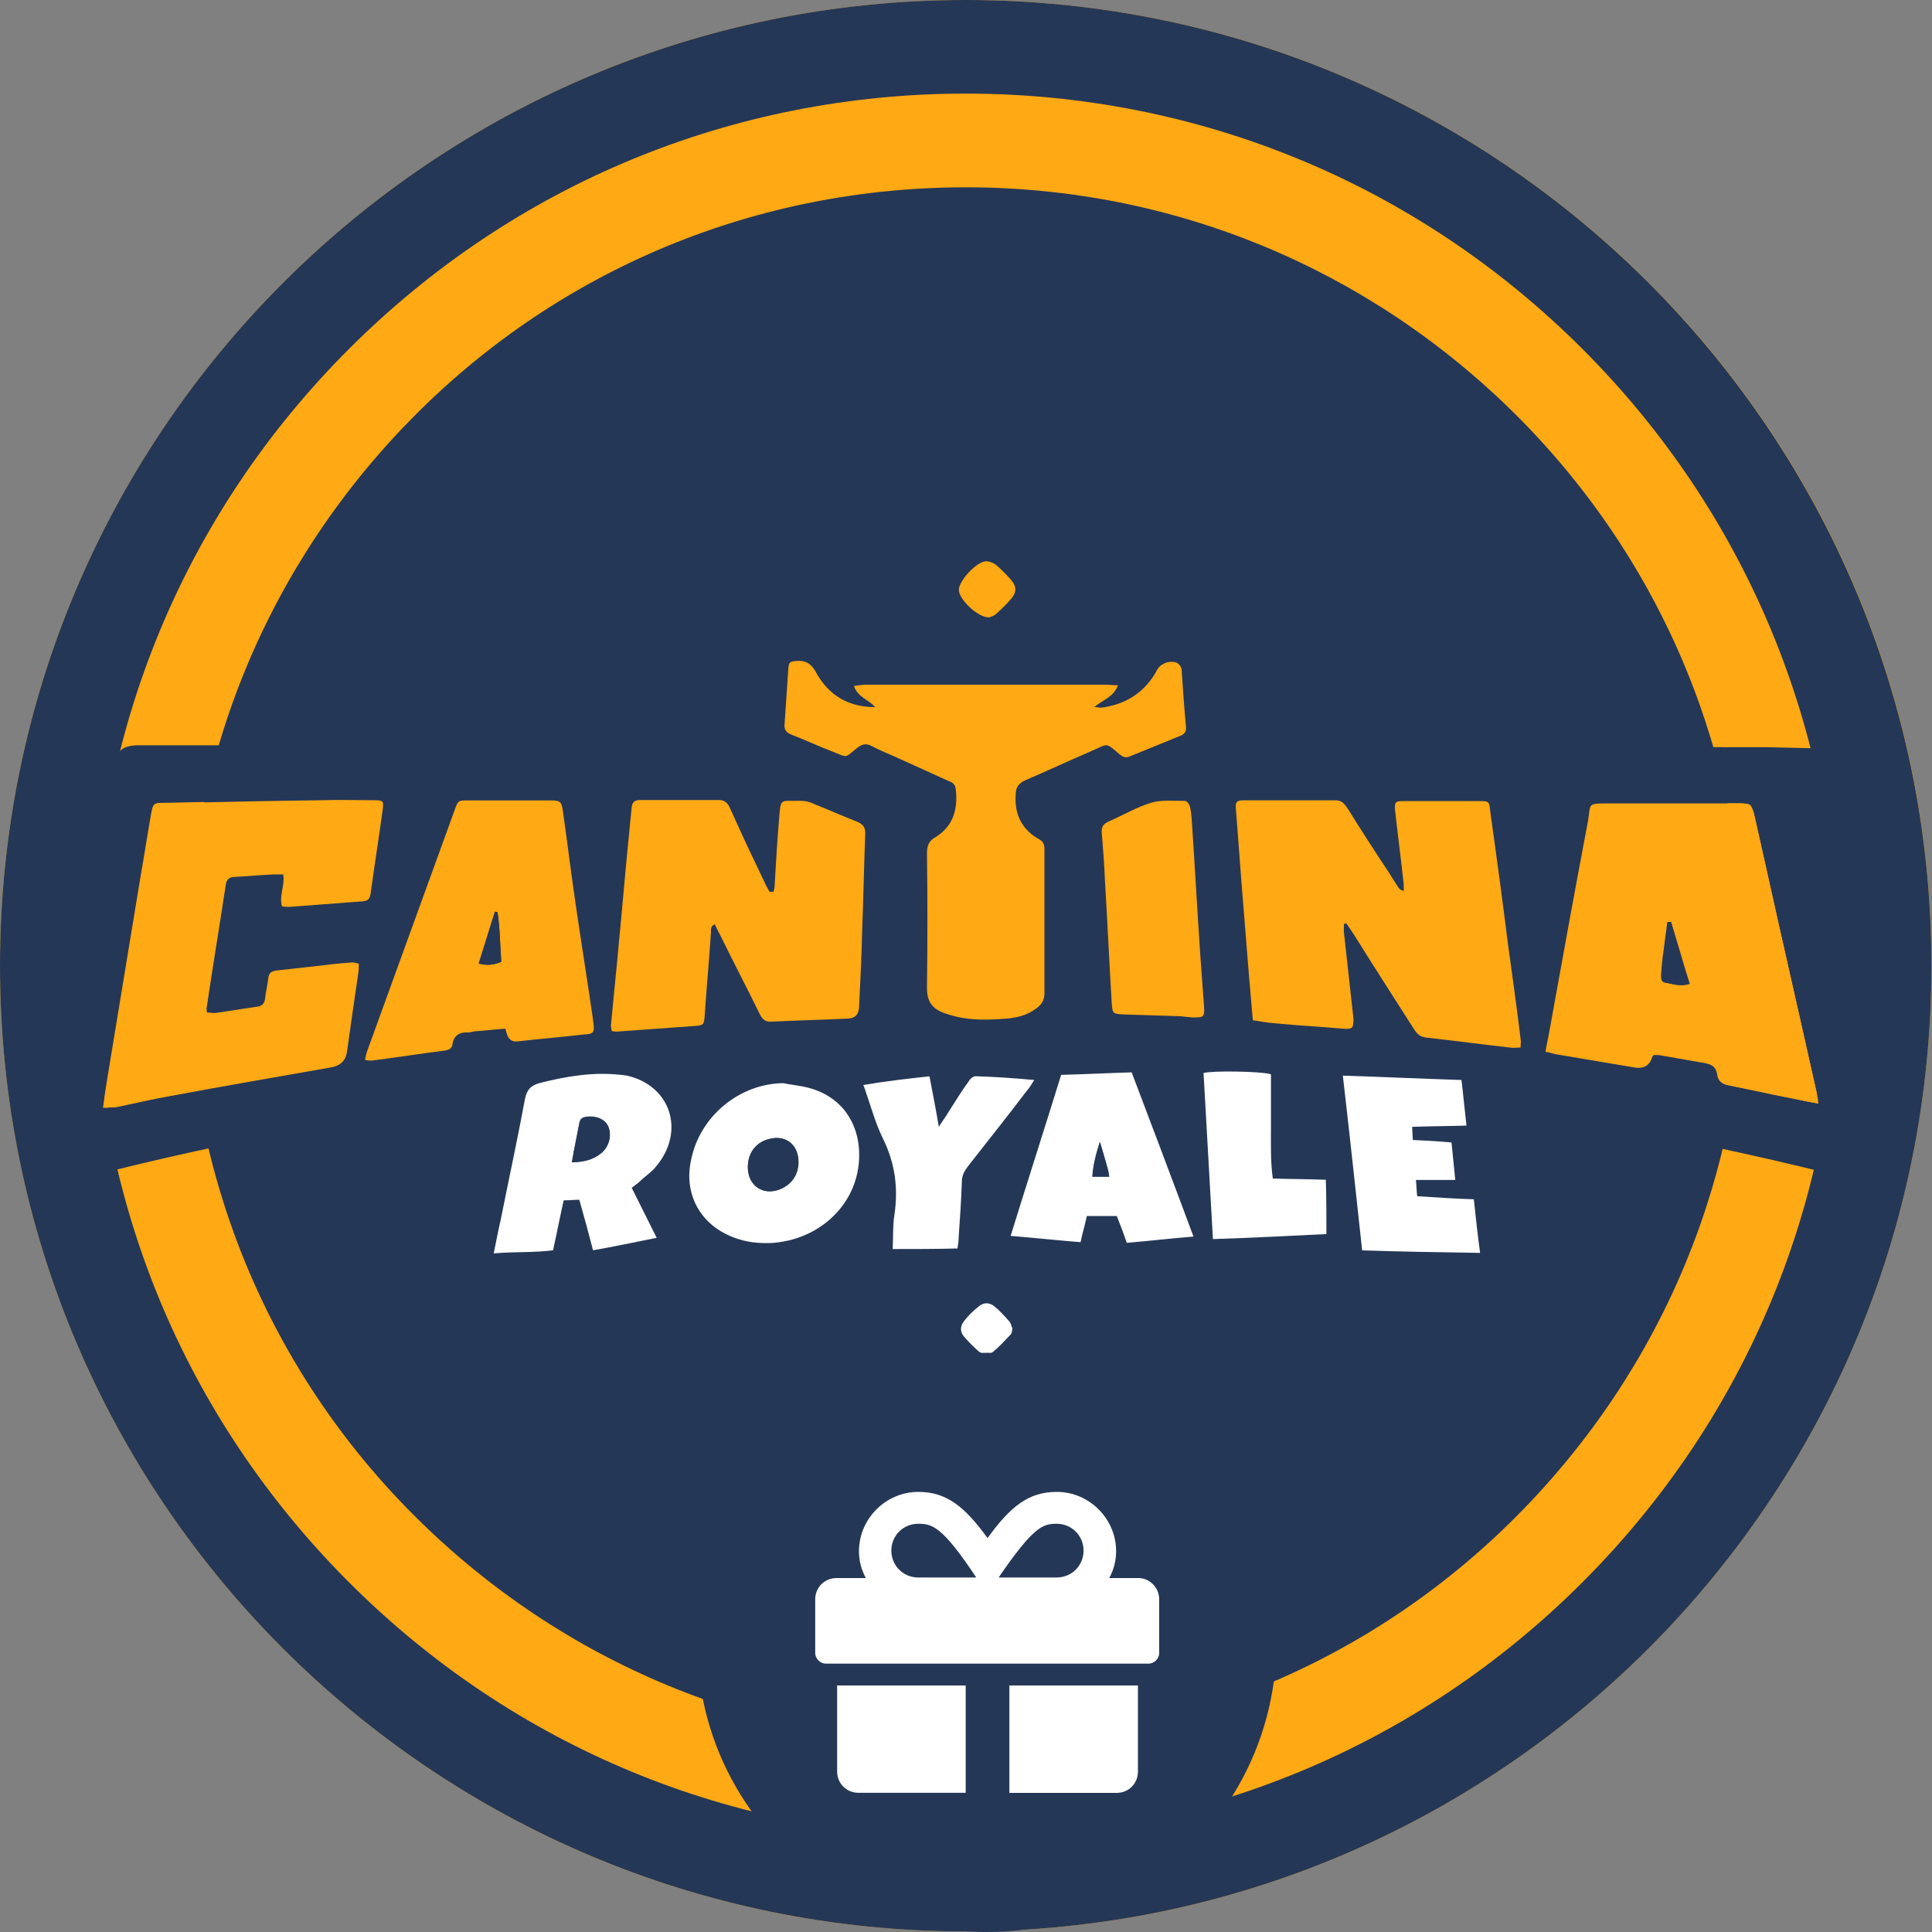 <?xml version="1.0" encoding="UTF-8"?><svg id="Layer_2" xmlns="http://www.w3.org/2000/svg" viewBox="0 0 200 200"><rect x="0" y="0" width="200" height="200" fill="#808080" stroke="none"/><defs><style>.cls-1{fill:#fff;}.cls-2{fill:#ffa914;}.cls-3{fill:#253756;}</style></defs><g id="Layer_1-2"><g><g><circle class="cls-3" cx="99.96" cy="99.99" r="90.27"/><path class="cls-2" d="M99.97,19.39c21.52,0,41.74,8.4,57,23.59,15.25,15.25,23.59,35.48,23.59,57s-8.4,41.74-23.59,57c-15.19,15.25-35.48,23.59-57,23.59s-41.74-8.4-57-23.59c-15.25-15.19-23.59-35.48-23.59-57s8.4-41.74,23.59-57c15.19-15.25,35.48-23.59,57-23.59m0-19.39C44.78,0,0,44.78,0,99.97s44.78,99.97,99.97,99.97,99.97-44.78,99.97-99.97C200,44.78,155.22,0,99.97,0h0Z"/></g><path class="cls-3" d="M99.97,9.69c24.1,0,46.79,9.37,63.84,26.43,17.06,17.06,26.43,39.74,26.43,63.84s-9.37,46.79-26.43,63.84c-17.06,17.06-39.74,26.43-63.84,26.43s-46.79-9.37-63.84-26.43c-17.06-17.06-26.43-39.68-26.43-63.84s9.37-46.79,26.43-63.84c17.06-17.06,39.74-26.43,63.84-26.43m0-9.69C44.78,0,0,44.78,0,99.97s44.78,99.97,99.97,99.97,99.97-44.78,99.97-99.97S155.22,0,99.97,0h0Z"/><g><path class="cls-3" d="M156.83,114.89c.26,1.87,.52,3.55,.78,5.23,.52,3.36,1.1,6.79,1.62,10.15,.32,2.33-.52,3.75-2.84,4.46-.58,.19-1.23,.26-1.87,.26-4.33,0-8.59-.06-12.92-.13-.39,0-.84-.06-1.23-.13-1.16-.06-2.2-.45-2.84-1.55-1.42,.19-2.84,.39-4.26,.52-2.52,.26-5.04,.45-7.5,.65-1.1,.06-1.23-.06-2.13-1.29-.97,.19-1.94,.32-2.71,1.16-1.29,1.36-2.97,1.87-4.85,1.94h-1.55c-.65,1.74-2.07,2.78-3.36,3.94-1.94,1.74-3.94,3.42-5.75,5.17-1.94,1.87-4.72,1.81-6.66,0-2.33-2.2-4.78-4.33-7.17-6.46-.71-.58-1.29-1.29-1.68-2.13-.19-.45-.45-.52-.9-.52-.65,0-1.23-.06-1.87-.13-1.42-.13-2.65-.71-3.62-1.68-.45-.45-.9-.58-1.62-.58-1.81,.13-3.55,.06-5.3-.32-.32-.06-.71-.13-1.03-.26-1.68-.58-2.97-1.55-3.23-3.75-.19,.45-.26,.71-.39,.97-.13,.45-.26,.84-.45,1.29-.45,.97-1.23,1.62-2.33,1.74-2.71,.32-5.49,.78-8.21,1.1-2.78,.32-5.62,.71-8.47,.97-1.16,.13-2.39,.19-3.55,.06-3.1-.19-4.78-2.58-4.07-5.62,1.16-4.91,2.33-9.76,3.49-14.67,.06-.32,.13-.65,.26-1.16-.9,.13-1.74,.19-2.52,.32-11.44,1.74-22.88,3.88-34.12,6.66-1.23,.32-2.46,.65-3.68,.9-1.87,.45-3.42-.97-3.17-2.91,.26-1.74,.58-3.49,.84-5.3,1.03-6.2,2.07-12.41,3.04-18.61,.84-5.04,1.68-10.08,2.46-15.12,.06-.26,.13-.58,.19-.84,.45-1.55,1.1-2.07,2.71-2.07h26.75c4.26,0,8.47-.39,12.6-1.1,4.59-.78,9.18-1.55,13.7-2.46,1.62-.32,3.17-.9,4.72-1.42,1.16-.39,2.26-.84,3.42-1.23,.45-.13,.65-.39,.71-.9,.06-.78,.26-1.55,.39-2.26,.32-1.74,1.36-2.65,3.17-2.78,.26,0,.52,0,.84-.06l.19-.97c-.45-.39-1.16-.52-1.23-1.23-.06-.65,.39-1.03,.97-1.36-.32-1.03-.58-2.07-.9-3.04-.26-.84-.65-1.62-.97-2.46-.26-.58-.45-1.29-1.36-1.42-.58-.13-.84-.78-.58-1.36,.19-.52,0-.84-.19-1.23-.26-.39-.52-.84-.78-1.23-.39-.65-.78-1.1-1.55-1.23-.97-.19-1.62-1.36-1.49-2.39s1.03-1.87,2.07-1.87c.97,0,2,.65,2.07,1.74,0,1.1,.65,1.62,1.29,2.26,.26,.26,.52,.58,.78,.84,.32,.32,.58,.58,1.16,.52,.71-.06,1.1,.52,1.1,1.36,0,.26,0,.58,.13,.78,.71,.9,1.49,1.74,2.26,2.65,.13-.06,.26-.13,.26-.19,.52-1.74,.84-3.55,.52-5.36-.06-.39-.13-.71-.58-.9-.71-.45-.78-.97-.39-1.68,.19-.32,.19-.65,.06-.97-.13-.39-.26-.71-.39-1.1-.13-.52-.39-.84-.97-1.03-.9-.32-1.23-1.1-1.1-2,.13-.9,.9-1.62,1.74-1.62,.9,0,1.81,.71,1.74,1.62-.06,1.49,1.1,2.2,1.68,3.23,.06,.13,.39,.13,.58,.19,.84,.13,1.29,.71,1.1,1.49-.19,.58,0,.97,.26,1.36,.97,1.29,1.87,2.71,2.97,3.94,.58,.65,1.36,1.23,2.07,1.68,1.03,.65,1.94,.39,2.65-.58,.26-.32,.45-.71,.71-1.03,1.29-2.39,2.07-5.04,2.78-7.69-.45-.45-.97-.84-.84-1.55s.71-.9,1.36-.97c.32-.9,.58-1.74,0-2.71-.52-.84-.06-1.94,.71-2.52,.71-.52,1.68-.58,2.46,0s1.1,1.62,.71,2.52c-.45,1.23-.45,1.29-.06,2.65,.52,.19,1.23,.19,1.36,.97,.13,.65-.19,1.16-.84,1.49,.06,.32,.06,.58,.19,.84,.58,2.13,1.23,4.26,2.2,6.2,.32,.71,.71,1.36,1.23,1.94,.65,.78,1.42,1.03,2.33,.58,.65-.32,1.29-.78,1.87-1.36,1.42-1.36,2.52-3.04,3.62-4.78,.13-.19,.13-.52,.13-.78-.19-1.1,.06-1.49,1.1-1.68,.26-.06,.52-.19,.65-.39,.45-.52,.84-1.1,1.23-1.68,.19-.26,.19-.65,.26-.97,.06-1.03,.65-1.81,1.62-1.94,.84-.13,1.68,.45,1.94,1.29,.32,.97-.06,2-1.03,2.33-.58,.19-.84,.58-.97,1.1-.13,.32-.19,.65-.32,.97s-.13,.65,.06,.97c.45,.78,.26,1.16-.45,1.81-.19,.19-.39,.39-.45,.65-.39,1.94-.06,3.88,.52,5.88,.26-.26,.45-.39,.65-.52,.58-.65,1.1-1.29,1.62-1.94,.26-.32,.45-.58,.39-1.1-.13-.71,.45-1.29,1.16-1.29,.45,0,.71-.13,.97-.45,.32-.39,.71-.78,1.1-1.16,.52-.52,.97-1.03,1.03-1.94,.06-1.1,1.03-1.87,2.07-1.81,1.03,0,2,.9,2.07,2,.13,1.03-.52,2.13-1.55,2.33-.65,.13-1.03,.45-1.36,.97-.26,.45-.58,.9-.84,1.36-.32,.45-.52,.84-.26,1.42,.26,.65-.13,1.23-.9,1.42-.45,.13-.65,.32-.78,.71-.65,1.74-1.29,3.49-1.94,5.17-.19,.45-.19,.84,.32,1.29,.71,.52,.52,1.36-.19,1.81-.13,.06-.32,.13-.52,.26,.06,.32,.06,.65,.13,1.03,.39,.06,.71,.06,.97,.13,1.42,.19,2.52,1.16,2.78,2.58,.13,.65,.19,1.29,.32,1.94,.06,.58,.32,.97,.97,1.23,4.2,1.62,8.4,3.04,12.86,3.68,4.52,.65,8.98,1.55,13.44,2.13,2.46,.32,5.04,.52,7.5,.52,7.04,.06,14.02,.06,21.07,.06,.32,0,5.23,.13,5.56,.13,1.42,.06,1.23,.32,1.62,1.74,.26,.84-1.1,2.13-.9,3.04,2.52,12.34,2.97,24.49,5.49,36.83,.26,1.16-.19,2.13-1.1,2.71-.58,.39-1.23,.52-1.87,.32-7.11-1.87-14.35-3.42-21.58-4.85-4.07-.78-8.21-1.49-12.28-2.2-.19-.19-.52-.19-1.03-.19Zm31.41-.65c-.06-.58-.13-.9-.19-1.23-1.74-7.69-3.49-15.32-5.17-23-.45-1.94-.84-3.81-1.29-5.75q-.26-1.1-1.42-1.1h-13.63c-2.2,0-1.74,0-2.13,1.87-1.29,7.17-2.58,14.28-3.94,21.45-.13,.78-.26,1.55-.45,2.39,.45,.13,.78,.19,1.1,.26,2.71,.45,5.36,.9,8.08,1.36q1.49,.26,1.87-1.1c0-.06,.06-.13,.19-.19,.26,0,.52,0,.78,.06l4.46,.78c.71,.13,1.16,.39,1.29,1.16,.13,.71,.52,1.03,1.23,1.16,2,.39,3.94,.78,5.95,1.23,1.03,.19,2,.45,3.3,.65Zm-97.64-41.03c-2.71-.06-4.85-1.16-6.14-3.55-.45-.84-1.03-1.1-1.94-1.03-.71,.06-.78,.13-.84,.78-.13,1.94-.26,3.81-.39,5.75-.06,.58,.13,.9,.71,1.1,1.36,.52,2.71,1.1,4.07,1.68,1.87,.71,1.29,.84,2.84-.39,.45-.32,.84-.39,1.36-.13,.97,.45,2,.9,2.97,1.36,1.68,.78,3.3,1.49,4.98,2.26,.32,.13,.71,.32,.78,.78,.26,2.07-.19,3.88-2.07,5.04-.71,.45-.9,.9-.9,1.68,.06,4.65,.06,9.31,0,13.96,0,1.29,.52,2.07,1.62,2.52,.45,.19,.97,.39,1.49,.45,1.68,.39,3.36,.32,5.04,.19,1.1-.13,2.13-.39,3.04-.97,.58-.39,.97-.84,.97-1.62v-14.93c0-.45-.13-.78-.52-1.03-1.74-1.03-2.58-2.52-2.46-4.59,.06-.84,.32-1.23,1.03-1.55,2.26-.97,4.46-2,6.72-2.97,1.87-.84,1.42-.97,3.04,.32,.32,.26,.58,.39,1.03,.19l5.23-2.13c.45-.19,.65-.45,.58-.97-.13-1.94-.26-3.88-.45-5.88,0-.26-.19-.58-.39-.65-.65-.39-1.81-.06-2.13,.65-1.23,2.33-3.23,3.62-5.82,3.94-.19,0-.39,0-.71-.06,.9-.78,2-1.03,2.46-2.26-.52,0-.9-.06-1.29-.06h-24.75c-.39,0-.78,.06-1.29,.13,.32,1.03,1.42,1.23,2.13,2Zm39.1,32.37c.65,.06,1.16,.19,1.68,.19,1.87,.13,3.68,.32,5.56,.45,.78,.06,1.62,.13,2.39,.19,.65,.06,.78-.13,.78-.71v-.52c-.32-2.91-.65-5.82-.97-8.79v-.84c.06,0,.19-.06,.26-.06l.78,1.16c2.07,3.23,4.14,6.46,6.2,9.76,.32,.52,.65,.84,1.29,.9,2.91,.32,5.75,.71,8.66,1.03,.32,.06,.65,0,1.1,0v-.9c-.45-3.23-.84-6.46-1.29-9.69-.65-4.65-1.29-9.37-1.87-14.02-.13-.78-.19-.9-.97-.9h-8.08c-.78,0-.9,.13-.78,.97,.26,2.39,.58,4.78,.84,7.17,.06,.39,.06,.78,.06,1.16-.32-.06-.45-.26-.58-.39-.32-.52-.71-1.03-1.03-1.62-1.42-2.2-2.78-4.39-4.2-6.53-.26-.45-.58-.84-1.23-.84h-9.56c-.71,0-.84,.13-.78,.9,.19,2.52,.39,5.11,.58,7.63,.26,3.23,.52,6.46,.78,9.69,.13,1.55,.26,3.04,.39,4.59ZM10.66,114.7c.65-.06,1.03-.06,1.42-.13,1.87-.39,3.75-.84,5.62-1.16,5.56-1.03,11.11-2,16.67-2.97q1.42-.26,1.62-1.62c.39-2.71,.78-5.36,1.16-8.08,.06-.32,.06-.65,.06-1.03-.26-.06-.45-.13-.65-.13-.9,.06-1.81,.13-2.71,.26-1.74,.19-3.49,.45-5.17,.58-.52,.06-.78,.26-.84,.78-.13,.71-.26,1.36-.32,2.07-.06,.58-.32,.84-.9,.9-1.42,.19-2.91,.45-4.33,.65-.26,.06-.52-.06-.78-.06,0-.19-.06-.32-.06-.39,.65-4.26,1.36-8.53,2-12.86,.06-.52,.39-.78,.9-.78,1.36-.06,2.65-.19,4.01-.26h1.03c.19,1.16-.45,2.2-.13,3.3,.26,0,.52,.06,.78,.06,2.52-.19,5.11-.45,7.63-.58,.65-.06,.71-.45,.78-.9,.39-2.84,.84-5.69,1.23-8.53,.13-.9,.06-.97-.9-1.03h-5.43c-5.43,.13-10.92,.19-16.35,.32-1.1,0-1.16,.06-1.29,1.1-.39,2.2-.71,4.33-1.1,6.53-1.16,7.04-2.33,14.15-3.49,21.2-.19,.9-.26,1.74-.45,2.78Zm69.4-22.36c-.06,0-.13,0-.19,.06-.19-.26-.32-.58-.45-.84l-1.94-4.07c-.58-1.29-1.16-2.52-1.74-3.81-.19-.52-.52-.78-1.1-.78h-8.21c-.58,0-.84,.26-.84,.78-.13,1.29-.26,2.65-.39,3.94-.32,3.23-.65,6.46-.9,9.69-.26,2.91-.58,5.82-.84,8.79,0,.19,.06,.45,.06,.71,.19,0,.32,.06,.52,.06,2.71-.19,5.36-.39,8.08-.58,.9-.06,.97-.13,1.03-1.1,.19-2.84,.45-5.69,.65-8.59,0-.26-.06-.65,.39-.84,.19,.39,.39,.71,.52,1.03,1.36,2.78,2.78,5.49,4.14,8.27,.26,.52,.58,.84,1.23,.78,2.65-.13,5.3-.26,7.95-.32,1.03-.06,1.1-.06,1.1-1.16,.13-2.65,.19-5.23,.32-7.88,.13-3.36,.19-6.79,.32-10.15,0-.58-.19-.97-.78-1.16-1.62-.65-3.23-1.36-4.85-2-.32-.13-.78-.19-1.1-.19-2.07,0-2-.39-2.2,2-.19,2.26-.32,4.52-.45,6.79-.19,.13-.26,.32-.32,.58Zm-27.72,14.15c.13,.32,.13,.39,.19,.52q.19,.97,1.16,.84c2.26-.26,4.59-.52,6.85-.71,.97-.13,1.03-.19,.97-1.16,0-.19-.06-.32-.06-.52-.58-4.01-1.23-8.01-1.81-12.02-.45-3.17-.84-6.33-1.29-9.43-.13-.97-.26-1.1-1.29-1.1h-8.59c-.9,0-.97,0-1.29,.9-3.04,8.34-6.07,16.61-9.05,24.94-.13,.32-.13,.65-.26,1.03,.32,0,.52,.06,.71,.06,2.52-.32,4.98-.71,7.5-1.03,.45-.06,.78-.26,.84-.65,.19-.9,.71-1.29,1.62-1.23,.26,0,.58-.06,.84-.13,.9-.13,1.94-.19,2.97-.32Zm13.05,16.48c.39-.26,.65-.45,.9-.65,.58-.45,1.16-.9,1.62-1.49,3.04-3.68,1.49-8.47-3.1-9.43-.19-.06-.32-.06-.52-.06-2.84-.32-5.62,.06-8.4,.84-.97,.26-1.36,.71-1.55,1.68-.78,4.2-1.68,8.34-2.52,12.54-.19,1.1-.45,2.2-.71,3.42,2.13-.13,4.14-.06,6.14-.32,.39-1.74,.71-3.42,1.1-5.17,.58,0,1.1-.06,1.62-.06,.45,1.74,.9,3.42,1.42,5.23,2.2-.45,4.33-.84,6.59-1.29-.9-1.87-1.74-3.49-2.58-5.23Zm51.24,5.69c2.33-.26,4.59-.45,6.98-.71-2.2-5.75-4.26-11.31-6.4-17-2.52,.13-4.91,.19-7.3,.26-1.74,5.62-3.49,11.11-5.23,16.67,2.46,.26,4.85,.45,7.24,.65,.26-.97,.45-1.81,.65-2.71h3.1c.32,1.03,.65,1.87,.97,2.84Zm-35.61-16.54c-4.52,.06-8.59,3.42-9.5,7.88-.78,3.62,.97,6.72,4.39,8.01,1.29,.52,2.65,.65,4.01,.58,4.85-.32,8.72-3.75,8.98-8.47,.26-3.55-1.55-6.59-5.11-7.56-.9-.19-1.87-.32-2.78-.45Zm41.23-6.91q0,.06,0,0c.39,.06,.78,.06,1.16,.06,1.16,0,1.23,0,1.16-1.16-.13-1.81-.26-3.55-.39-5.36-.32-4.72-.58-9.5-.9-14.22,0-.39-.06-.78-.19-1.16-.06-.19-.32-.52-.45-.52-1.16,0-2.46-.13-3.55,.19-1.55,.45-2.97,1.29-4.39,1.94-.58,.26-.78,.65-.71,1.23,.13,1.62,.19,3.23,.32,4.85,.26,4.26,.45,8.53,.71,12.79,.06,.97,.13,1.1,1.1,1.1,2.07,.13,4.14,.19,6.14,.26Zm30.31,18.93c-2-.06-3.88-.19-5.82-.26-.06-.58-.06-1.1-.13-1.68h4.07c-.13-1.36-.26-2.58-.39-3.88-1.36-.06-2.65-.13-4.01-.26,0-.45-.06-.84-.06-1.36,1.87-.06,3.68-.06,5.62-.13-.19-1.68-.39-3.17-.52-4.72-4.14-.13-8.14-.32-12.28-.45,.65,6.14,1.29,12.08,2,18.09,4.14,.06,8.08,.13,12.21,.26-.26-2-.52-3.75-.71-5.62Zm-60.16,5.17h6.79c.06-.52,.06-.9,.13-1.29,.13-1.87,.26-3.75,.32-5.62,0-.65,.26-1.1,.65-1.62,2.07-2.58,4.07-5.23,6.14-7.88,.19-.26,.39-.58,.71-1.03-2.2-.13-4.14-.26-6.07-.39-.26,0-.58,.26-.71,.52-.71,1.1-1.42,2.2-2.13,3.23-.26,.45-.58,.84-.97,1.49-.32-1.87-.65-3.55-.97-5.23-2.33,.19-4.59,.52-6.85,.9,.13,.45,.26,.78,.39,1.1,.58,1.49,1.03,3.04,1.68,4.52,1.16,2.46,1.55,5.04,1.16,7.75-.26,1.1-.19,2.33-.26,3.55Zm44.91-1.55v-5.62c-1.87-.06-3.68-.06-5.49-.13-.26-1.81-.19-3.62-.19-5.36v-5.43c-1.1-.32-6.14-.39-6.98-.13,.32,5.69,.65,11.37,.97,17.19,3.88-.13,7.75-.32,11.7-.52Zm-34.96-63.84c.13-.06,.52-.19,.84-.39,.52-.45,1.03-.97,1.49-1.49,.65-.71,.58-1.36,0-2.07-.45-.52-.97-1.03-1.49-1.49-.26-.19-.71-.39-1.03-.39-.97-.06-2.91,2-2.84,2.97-.06,.97,1.87,2.84,3.04,2.84Zm2.46,73.6c-.06-.19-.13-.52-.32-.71-.52-.58-1.03-1.1-1.62-1.62-.45-.39-1.1-.32-1.55,.06-.58,.45-1.1,.97-1.55,1.55-.39,.52-.39,1.1,.06,1.62,.45,.52,.97,1.03,1.49,1.49,.39,.32,.97,.45,1.36,.13,.71-.58,1.36-1.29,2-1.94,.06-.13,.06-.32,.13-.58Z"/><path class="cls-2" d="M188.24,114.25c-1.23-.26-2.26-.45-3.3-.65-2-.39-3.94-.84-5.95-1.23-.71-.13-1.16-.45-1.23-1.16-.13-.78-.58-1.03-1.29-1.16l-4.46-.78c-.26-.06-.52-.06-.78-.06-.13,.13-.19,.13-.19,.19q-.39,1.36-1.87,1.1c-2.71-.45-5.36-.9-8.08-1.36-.32-.06-.65-.19-1.1-.26,.13-.84,.32-1.62,.45-2.39,1.29-7.17,2.58-14.28,3.94-21.45,.32-1.87-.13-1.87,2.13-1.87h13.63c1.1,0,1.16,.06,1.42,1.1,.45,1.94,.84,3.81,1.29,5.75,1.74,7.69,3.49,15.32,5.17,23,.06,.39,.06,.71,.19,1.23Zm-15.25-18.8h-.32c-.13,.97-.26,2-.39,2.97-.13,.84-.19,1.68-.26,2.52,0,.32,0,.71,.39,.78,.78,.13,1.55,.45,2.52,.13-.71-2.2-1.36-4.26-1.94-6.4Z"/><path class="cls-2" d="M90.6,73.21c-.65-.78-1.81-1.03-2.2-2.2,.45-.06,.9-.13,1.29-.13h24.75c.39,0,.71,.06,1.29,.06-.45,1.23-1.55,1.49-2.46,2.26,.39,0,.52,.06,.71,.06,2.58-.32,4.59-1.62,5.82-3.94,.39-.71,1.49-1.03,2.13-.65,.19,.13,.39,.45,.39,.65,.13,1.94,.26,3.88,.45,5.88,.06,.52-.13,.78-.58,.97l-5.23,2.13c-.45,.19-.71,.06-1.03-.19-1.55-1.29-1.1-1.16-3.04-.32-2.26,.97-4.46,2-6.72,2.97-.71,.32-1.03,.71-1.03,1.55-.13,2.07,.71,3.62,2.46,4.59,.45,.26,.52,.58,.52,1.03v14.93c0,.78-.39,1.23-.97,1.62-.9,.65-2,.9-3.04,.97-1.68,.13-3.36,.19-5.04-.19-.52-.13-1.03-.26-1.49-.45-1.1-.45-1.62-1.16-1.62-2.52,.06-4.65,.06-9.31,0-13.96,0-.78,.19-1.29,.9-1.68,1.87-1.16,2.33-2.97,2.07-5.04-.06-.45-.39-.65-.78-.78-1.68-.78-3.3-1.49-4.98-2.26-.97-.45-2-.84-2.97-1.36-.52-.26-.9-.19-1.36,.13-1.55,1.23-.97,1.1-2.84,.39-1.36-.52-2.71-1.16-4.07-1.68-.52-.19-.78-.52-.71-1.1,.13-1.94,.26-3.81,.39-5.75,.06-.65,.13-.71,.84-.78,.9-.06,1.42,.19,1.94,1.03,1.36,2.58,3.49,3.75,6.2,3.75Z"/><path class="cls-2" d="M129.69,105.59c-.13-1.55-.26-3.04-.39-4.52-.26-3.23-.52-6.46-.78-9.69-.19-2.52-.39-5.11-.58-7.63-.06-.71,.06-.9,.78-.9h9.56c.65,0,.9,.39,1.23,.84,1.36,2.2,2.78,4.39,4.2,6.53,.32,.52,.65,1.03,1.03,1.62,.13,.19,.26,.32,.58,.39,0-.39,0-.78-.06-1.16-.26-2.39-.58-4.78-.84-7.17-.06-.84,0-.97,.78-.97h8.08c.78,0,.9,.06,.97,.9,.65,4.65,1.29,9.37,1.87,14.02,.45,3.23,.9,6.46,1.29,9.69,.06,.26,0,.52,0,.9-.39,0-.78,.06-1.1,0-2.91-.32-5.75-.71-8.66-1.03-.65-.06-.97-.39-1.29-.9-2.07-3.23-4.14-6.46-6.2-9.76l-.78-1.16c-.06,0-.19,.06-.26,.06v.84c.32,2.91,.65,5.82,.97,8.79,0,.19,.06,.32,0,.52,0,.58-.13,.71-.78,.71-.78-.06-1.62-.13-2.39-.19-1.87-.13-3.68-.26-5.56-.45-.45-.06-.97-.13-1.68-.26Z"/><path class="cls-2" d="M10.66,114.7c.13-1.03,.26-1.87,.39-2.71,1.16-7.04,2.33-14.15,3.49-21.2,.39-2.2,.71-4.33,1.1-6.53,.19-.97,.19-1.03,1.29-1.1,5.43-.13,10.92-.26,16.35-.32,1.81-.06,3.62,0,5.43,0,.97,0,1.03,.06,.9,1.03-.39,2.84-.84,5.69-1.23,8.53-.06,.52-.19,.84-.78,.9-2.52,.19-5.11,.39-7.63,.58-.26,0-.45,0-.78-.06-.32-1.1,.32-2.13,.13-3.3h-1.03c-1.36,.06-2.65,.19-4.01,.26-.52,0-.84,.26-.9,.78-.65,4.26-1.36,8.53-2,12.86,0,.13,0,.19,.06,.39,.26,0,.52,.06,.78,.06,1.42-.19,2.91-.45,4.33-.65,.58-.06,.84-.32,.9-.9,.06-.71,.26-1.36,.32-2.07,.06-.52,.32-.71,.84-.78,1.74-.19,3.49-.39,5.17-.58,.9-.13,1.81-.19,2.71-.26,.19,0,.32,.06,.65,.13,0,.39,0,.71-.06,1.03-.39,2.71-.78,5.36-1.16,8.08q-.19,1.36-1.62,1.62c-5.56,.97-11.11,1.94-16.67,2.97-1.87,.32-3.75,.78-5.62,1.16-.26,0-.71,0-1.36,.06Z"/><path class="cls-2" d="M80.06,92.34c.06-.19,.13-.45,.13-.65,.13-2.26,.26-4.52,.45-6.79,.19-2.39,.06-1.94,2.2-2,.39,0,.78,.06,1.1,.19,1.62,.65,3.23,1.36,4.85,2,.58,.26,.78,.58,.78,1.16-.13,3.36-.19,6.79-.32,10.15-.06,2.65-.19,5.23-.32,7.88q-.06,1.1-1.1,1.16c-2.65,.13-5.3,.19-7.95,.32-.65,.06-.97-.26-1.23-.78-1.36-2.78-2.78-5.49-4.14-8.27-.19-.32-.32-.65-.52-1.03-.45,.19-.39,.58-.39,.84-.19,2.84-.45,5.69-.65,8.59-.06,.97-.13,1.03-1.03,1.1-2.71,.19-5.36,.39-8.08,.58-.13,0-.26,0-.52-.06,0-.26-.13-.45-.06-.71,.26-2.91,.58-5.82,.84-8.79,.32-3.23,.58-6.46,.9-9.69,.13-1.29,.26-2.65,.39-3.94,.06-.58,.32-.78,.84-.78h8.21c.58,0,.9,.32,1.1,.78,.58,1.29,1.16,2.52,1.74,3.81l1.94,4.07c.13,.32,.32,.58,.45,.84h.39Z"/><path class="cls-2" d="M52.34,106.49c-1.03,.06-2,.19-3.04,.26-.26,0-.58,.13-.84,.13-.9-.06-1.49,.32-1.62,1.23-.06,.45-.39,.58-.84,.65-2.52,.32-4.98,.71-7.5,1.03-.19,0-.39,0-.71-.06,.06-.39,.13-.71,.26-1.03,3.04-8.34,6.01-16.61,9.05-24.94,.32-.9,.39-.9,1.29-.9h8.59c1.03,0,1.16,.13,1.29,1.1,.45,3.17,.84,6.33,1.29,9.43,.58,4.01,1.23,8.01,1.81,12.02,0,.19,.06,.32,.06,.52,.13,.97,0,1.1-.97,1.16-2.26,.26-4.59,.45-6.85,.71q-.9,.13-1.16-.84c0-.06-.06-.13-.13-.45Zm-.84-12.08h-.26c-.58,1.74-1.1,3.55-1.68,5.36,.9,.19,1.55,.13,2.33-.19-.13-1.74-.13-3.49-.39-5.17Z"/><path class="cls-1" d="M65.4,122.97l2.58,5.17c-2.26,.45-4.39,.9-6.59,1.29-.45-1.74-.9-3.42-1.42-5.23-.52,0-1.03,.06-1.62,.06-.39,1.74-.71,3.42-1.1,5.17-2,.26-4.01,.13-6.14,.32,.26-1.23,.45-2.33,.71-3.42,.84-4.2,1.74-8.34,2.52-12.54,.19-.97,.58-1.42,1.55-1.68,2.78-.71,5.56-1.16,8.4-.84,.19,0,.32,.06,.52,.06,4.59,.97,6.2,5.75,3.1,9.43-.45,.58-1.1,.97-1.62,1.49-.26,.26-.58,.45-.9,.71Zm-6.2-2.65c1.36,0,2.46-.32,3.3-1.23,.65-.71,.84-1.87,.39-2.65-.39-.65-1.23-.97-2.2-.84-.39,.06-.65,.19-.71,.65-.19,.97-.39,2-.58,2.97-.06,.32-.06,.65-.19,1.1Z"/><path class="cls-1" d="M116.64,128.66c-.32-.97-.65-1.81-1.03-2.78h-3.1c-.19,.9-.45,1.74-.65,2.71-2.39-.19-4.78-.45-7.24-.65,1.74-5.62,3.49-11.05,5.23-16.67,2.39-.06,4.85-.19,7.3-.26,2.13,5.62,4.26,11.24,6.4,17-2.33,.19-4.59,.45-6.91,.65Zm-2.78-10.47c-.39,1.16-.71,2.39-.78,3.62h1.74c-.06-.26-.06-.52-.13-.71-.26-.97-.52-1.94-.84-2.91Z"/><path class="cls-1" d="M81.03,112.12c.9,.19,1.87,.26,2.78,.52,3.55,.97,5.36,4.01,5.11,7.56-.32,4.65-4.2,8.14-8.98,8.47-1.36,.06-2.71-.06-4.01-.58-3.42-1.29-5.17-4.46-4.39-8.01,.9-4.52,4.98-7.88,9.5-7.95Zm-3.62,8.72c0,1.94,1.62,2.97,3.36,2.26,1.23-.52,1.94-1.74,1.87-3.1-.13-1.55-1.29-2.46-2.84-2.13-1.49,.32-2.39,1.42-2.39,2.97Z"/><path class="cls-2" d="M122.26,105.2c-2-.06-4.07-.13-6.07-.19-.97-.06-1.03-.13-1.1-1.1-.26-4.26-.45-8.53-.71-12.79-.06-1.62-.19-3.23-.32-4.85-.06-.65,.13-.97,.71-1.23,1.49-.65,2.91-1.49,4.39-1.94,1.1-.32,2.33-.19,3.55-.19,.13,0,.39,.32,.45,.52,.13,.39,.13,.78,.19,1.16,.32,4.72,.58,9.5,.9,14.22,.13,1.81,.26,3.55,.39,5.36,.06,1.1,0,1.16-1.16,1.16-.45-.06-.84-.06-1.23-.13q0,.06,0,0Z"/><path class="cls-1" d="M152.57,124.14c.19,1.87,.39,3.62,.65,5.56-4.14-.06-8.14-.13-12.21-.26-.65-6.01-1.29-11.95-2-18.09,4.14,.13,8.14,.32,12.28,.45,.19,1.55,.32,3.04,.52,4.72-1.94,.06-3.75,.06-5.62,.13,0,.52,.06,.9,.06,1.36,1.36,.06,2.65,.13,4.01,.26,.13,1.29,.26,2.52,.39,3.88h-4.07c.06,.65,.06,1.16,.13,1.68,2,.13,3.88,.26,5.88,.32Z"/><path class="cls-1" d="M92.41,129.31c.06-1.29,0-2.46,.19-3.62,.39-2.71,.06-5.23-1.16-7.75-.71-1.42-1.16-2.97-1.68-4.52-.13-.32-.19-.65-.39-1.1,2.26-.39,4.52-.65,6.85-.9,.32,1.68,.65,3.36,.97,5.23,.39-.65,.71-1.03,.97-1.49,.71-1.1,1.36-2.2,2.13-3.23,.13-.26,.45-.52,.71-.52,1.94,.06,3.88,.19,6.07,.39-.32,.45-.45,.78-.71,1.03-2,2.65-4.07,5.23-6.14,7.88-.39,.52-.65,.97-.65,1.62-.06,1.87-.19,3.75-.32,5.62,0,.39-.06,.84-.13,1.29-2.2,.06-4.39,.06-6.72,.06Z"/><path class="cls-1" d="M137.32,127.75c-3.94,.19-7.75,.39-11.76,.52-.32-5.82-.65-11.5-.97-17.19,.84-.26,5.95-.19,6.98,.13v5.43c0,1.74-.06,3.55,.19,5.36,1.87,.06,3.62,.06,5.49,.13,.06,1.94,.06,3.75,.06,5.62Z"/><path class="cls-2" d="M102.36,63.91c-1.16,0-3.1-1.87-3.1-2.84s1.87-2.97,2.84-2.97c.32,0,.78,.19,1.03,.39,.52,.45,1.03,.97,1.49,1.49,.65,.71,.65,1.36,0,2.07-.45,.52-.97,1.03-1.49,1.49-.26,.26-.65,.32-.78,.39Z"/><path class="cls-1" d="M104.81,137.51c-.06,.26-.06,.45-.13,.58-.65,.65-1.23,1.36-2,1.94-.39,.32-.97,.19-1.36-.13-.52-.45-1.03-.97-1.49-1.49s-.45-1.1-.06-1.62c.45-.58,.97-1.1,1.55-1.55,.45-.39,1.03-.45,1.55-.06,.58,.45,1.1,1.03,1.62,1.62,.19,.19,.19,.52,.32,.71Z"/><path class="cls-3" d="M172.99,95.44c.65,2.13,1.29,4.26,1.87,6.4-.97,.32-1.74,0-2.52-.13-.39-.06-.39-.45-.39-.78,.06-.84,.13-1.68,.26-2.52,.13-.97,.26-2,.39-2.97h.39Z"/><path class="cls-3" d="M51.5,94.41c.26,1.68,.26,3.36,.39,5.11-.78,.39-1.42,.45-2.33,.19,.58-1.81,1.1-3.55,1.68-5.36,.06,.06,.19,.06,.26,.06Z"/><path class="cls-3" d="M59.19,120.32c.06-.39,.13-.71,.19-1.03,.19-.97,.39-2,.58-2.97,.06-.39,.32-.58,.71-.65,.97-.13,1.81,.13,2.2,.84,.45,.78,.32,1.87-.39,2.65-.84,.84-1.94,1.1-3.3,1.16Z"/><path class="cls-3" d="M113.86,118.19c.26,.97,.58,1.94,.84,2.91,.06,.19,.06,.39,.13,.71h-1.74c.06-1.23,.45-2.39,.78-3.62Z"/><path class="cls-3" d="M77.42,120.84c0-1.55,.9-2.71,2.39-2.97,1.49-.32,2.71,.58,2.84,2.13,.13,1.42-.58,2.58-1.87,3.1-1.74,.71-3.3-.32-3.36-2.26Z"/></g><circle class="cls-3" cx="102.16" cy="170.02" r="29.98"/><path class="cls-1" d="M120,165.56v5.56c0,.58-.52,1.1-1.1,1.1h-33.41c-.58,0-1.1-.52-1.1-1.1v-5.56c0-1.23,.97-2.2,2.2-2.2h3.04c-.45-.84-.71-1.74-.71-2.78,0-3.36,2.78-6.14,6.14-6.14,2.91,0,4.78,1.49,7.17,4.78,2.39-3.3,4.26-4.78,7.17-4.78,3.36,0,6.14,2.78,6.14,6.14,0,1.03-.26,1.94-.71,2.78h2.91c1.23-.06,2.26,.97,2.26,2.2Zm-33.41,8.92h13.38v11.11h-11.11c-1.23,0-2.2-.97-2.2-2.2v-8.92h-.06Zm14.47-11.18c-3.55-5.36-4.59-5.56-6.01-5.56-1.55,0-2.78,1.23-2.78,2.78s1.23,2.78,2.78,2.78h6.01Zm11.11-2.78c0-1.55-1.23-2.78-2.78-2.78-1.42,0-2.39,.26-6.01,5.56h6.01c1.55,0,2.78-1.23,2.78-2.78Zm-7.75,13.96h13.38v8.92c0,1.23-.97,2.2-2.2,2.2h-11.11v-11.11h-.06Z"/></g></g></svg>
